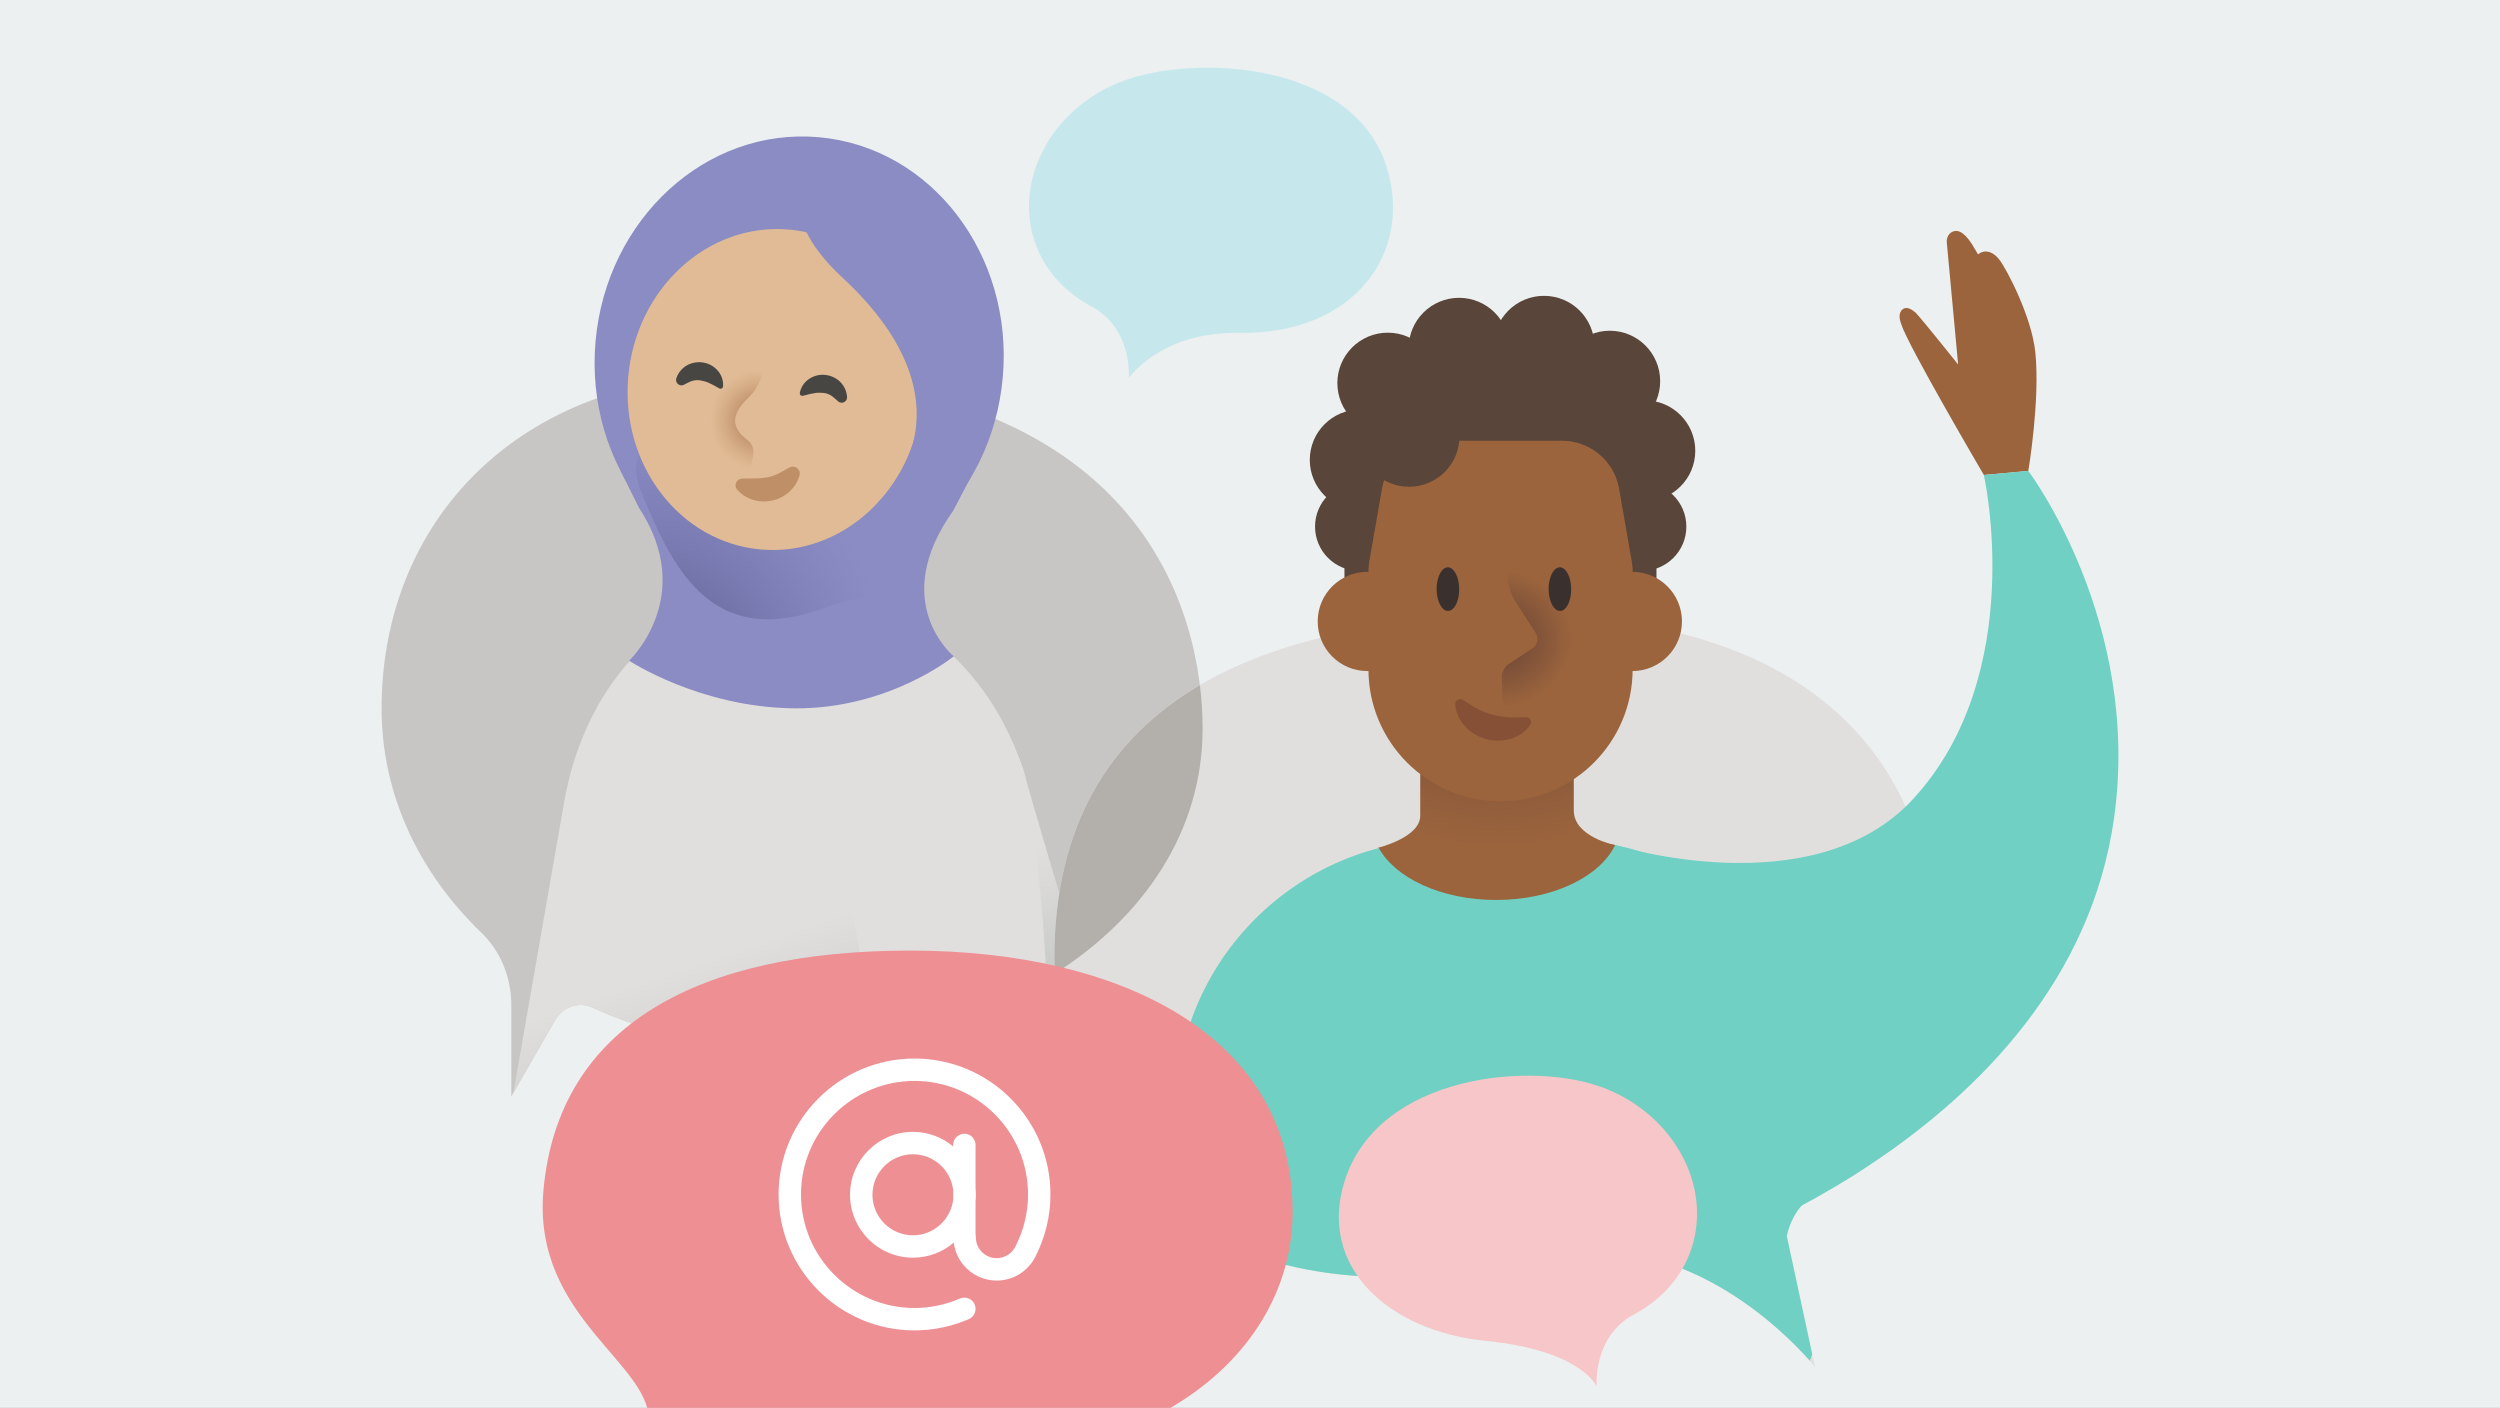 <svg width="760" height="428" viewBox="0 0 760 428" fill="none" xmlns="http://www.w3.org/2000/svg">
<rect x="0" y="0" width="760" height="428" fill="#808080" stroke="none"/>
<g clip-path="url(#clip0)">
<rect width="760" height="428" fill="#ECF0F1"/>
<g clip-path="url(#clip1)">
<path d="M421.466 50.54C429.783 76.691 411.82 101.756 376.712 101.201C352.576 100.82 343.14 115.018 343.14 115.018C343.14 115.018 344.511 99.999 331.826 93.185C324.328 89.157 318.221 83.011 315.071 74.881C307.623 55.658 319.171 33.214 340.891 24.798C362.577 16.396 411.251 18.42 421.466 50.54Z" fill="#C6E8ED"/>
<path d="M116 215.438C116 241.532 127.42 265.35 146.309 283.51C152.262 289.234 155.44 297.261 155.44 305.519V333.297L168.867 309.966C171.128 306.036 176 304.417 180.118 306.312C197.387 314.259 217.189 318.75 238.212 318.75C305.722 318.75 365.591 278.622 365.591 221.51C365.591 186.014 347.132 113.894 225.227 113.894C157.718 113.894 116 158.377 116 215.438Z" fill="#C8C6C4"/>
<path d="M312.332 238.459C303.598 205.314 276.045 179.251 240.714 179.251H240.46C203.104 179.251 177.893 207.469 171.527 243.722C170.412 250.071 162.497 295.412 156.078 332.188L168.866 309.966C171.128 306.036 175.999 304.417 180.118 306.312C197.386 314.259 217.188 318.75 238.212 318.75C272.267 318.75 304.366 308.529 327.828 291.077C320.027 264.868 313.309 242.164 312.332 238.459Z" fill="url(#paint0_linear)"/>
<path d="M312.307 239.975C310.639 223.17 295.662 210.9 278.857 212.568H278.857C262.052 214.237 249.781 229.213 251.45 246.019C251.45 246.019 261.484 278.402 264.914 316.604C284.486 313.454 302.717 306.919 318.13 297.6C316.564 264.533 312.307 239.975 312.307 239.975Z" fill="#E1DFDD"/>
<path d="M199.623 135.586C199.652 135.621 199.694 135.672 199.767 135.749C199.702 135.674 199.652 135.621 199.623 135.586Z" fill="#6F50A1"/>
<path d="M196.901 146.794C196.934 146.825 196.981 146.871 197.061 146.94C196.989 146.873 196.934 146.825 196.901 146.794Z" fill="#6F50A1"/>
<path d="M239.736 137.166C240.548 130.808 228.927 130.492 235.92 120.881C238.084 117.909 240.196 111.9 242.914 105.793L251.392 106.992L247.379 138.372L239.736 137.166Z" fill="url(#paint1_radial)"/>
<path d="M289.818 155.202L295.557 144.177L242.126 146.1L188.676 143.166L194.205 154.298C212.016 181.345 191.254 200.843 191.254 200.843C191.254 200.843 212.669 215.061 241.471 215.334C270.271 215.606 289.944 199.511 289.944 199.511C289.944 199.511 269.825 183.12 289.818 155.202Z" fill="#8B8CC4"/>
<path d="M304.845 114.714C308.144 77.42 283.105 44.736 248.919 41.712C214.734 38.688 184.347 66.47 181.048 103.765C177.75 141.059 202.789 173.743 236.974 176.766C271.16 179.79 301.547 152.008 304.845 114.714Z" fill="#8B8CC4"/>
<path d="M194.905 149.467C203.372 170.022 213.858 193.412 242.286 187.277C255.534 184.418 261.783 176.673 282.217 187.277C282.217 187.277 273.148 178.028 277.462 160.936C280.338 149.545 282.728 130.816 282.728 130.816C282.728 130.816 179.497 112.057 194.905 149.467Z" fill="url(#paint2_radial)"/>
<path d="M280.138 122.358C282.514 95.502 264.483 71.966 239.866 69.789C215.248 67.612 193.367 87.618 190.991 114.473C188.616 141.329 206.647 164.865 231.264 167.042C255.881 169.22 277.763 149.214 280.138 122.358Z" fill="#E0BB95"/>
<path d="M228.924 138.645C229.408 136.844 228.739 134.947 227.266 133.802C224.317 131.512 220.907 127.953 226.392 122.024C228.935 119.277 231.971 117.898 233.578 103.998L208.658 98.91L200.316 141.197L227.362 146.301L228.924 138.645Z" fill="url(#paint3_radial)"/>
<path d="M243.052 144.497C242.485 146.563 241.464 148.086 239.981 149.459C238.53 150.804 236.626 151.807 234.6 152.202C232.588 152.59 230.491 152.507 228.688 151.864C227.757 151.615 226.966 151.09 226.158 150.662C225.41 150.128 224.712 149.552 224.106 148.866C223.373 148.034 223.453 146.766 224.284 146.033C224.6 145.754 224.98 145.592 225.369 145.545L225.738 145.5C226.557 145.4 227.266 145.457 227.957 145.471C228.639 145.42 229.292 145.487 229.891 145.44C231.11 145.437 232.147 145.289 233.159 145.14C234.172 144.977 235.117 144.614 236.17 144.18C237.187 143.757 238.323 142.991 239.386 142.447L240.089 142.087C241.115 141.562 242.372 141.968 242.897 142.994C243.144 143.476 243.184 144.013 243.052 144.497Z" fill="#BF8F68"/>
<path d="M244.753 55.04C244.753 55.04 236.121 65.878 256.123 84.412C288.148 114.087 280.564 139.347 266.963 152.675C266.963 152.675 280.966 150.217 284.277 139.621C293.45 110.264 286.065 97.436 269.323 76.74C252.622 56.095 244.753 55.04 244.753 55.04Z" fill="#8B8CC4"/>
<path d="M254.281 121.558C253.629 120.964 252.84 120.257 252.178 119.979C251.514 119.645 250.899 119.493 250.126 119.436C249.38 119.393 248.618 119.334 247.663 119.506C246.72 119.642 245.555 119.918 244.271 120.275L244.108 120.32C243.698 120.434 243.271 120.193 243.157 119.783C243.124 119.665 243.121 119.54 243.143 119.428C243.455 117.823 244.301 116.481 245.6 115.454C246.895 114.474 248.675 113.817 250.459 113.951C252.211 114.006 254.081 114.78 255.378 116.044C256.684 117.357 257.346 118.848 257.504 120.638C257.584 121.543 256.916 122.339 256.013 122.419C255.539 122.46 255.094 122.296 254.767 122L254.281 121.558Z" fill="#484643"/>
<path d="M205.624 114.943C206.237 113.25 207.259 111.98 208.858 111.047C210.436 110.161 212.444 109.891 214.15 110.288C215.909 110.616 217.46 111.709 218.461 112.987C219.451 114.316 219.925 115.83 219.814 117.461C219.786 117.886 219.417 118.208 218.992 118.178C218.868 118.169 218.755 118.135 218.655 118.076L218.506 117.988C217.358 117.314 216.302 116.748 215.427 116.375C214.547 115.965 213.795 115.826 213.063 115.674C212.3 115.531 211.668 115.519 210.94 115.672C210.229 115.77 209.285 116.25 208.502 116.657L207.926 116.959C207.121 117.378 206.13 117.065 205.711 116.261C205.491 115.837 205.475 115.357 205.624 114.943Z" fill="#484643"/>
<path d="M588.49 291.549C588.49 327.729 580.434 352.285 554.092 361.945C548.657 363.938 544.558 369.261 543.174 375.771L551.739 415.508C551.739 415.508 516.435 370.824 469.597 382.209C370.62 406.266 320.569 354.916 320.537 291.549C320.496 211.949 384.797 187.277 464.134 187.277C543.427 187.277 588.49 225.209 588.49 291.549Z" fill="#E1DFDD"/>
<path d="M320.537 291.549C320.537 293.043 320.593 294.523 320.649 296.003C347.775 278.713 365.591 252.646 365.591 221.51C365.591 217.515 365.354 213.052 364.765 208.283C337.506 224.285 320.516 250.653 320.537 291.549Z" fill="#B3AFAB"/>
<path d="M603.095 144.397L616.603 143.15C616.603 143.15 620.253 121.634 618.731 107.045C617.596 96.172 610.042 81.875 607.858 79.012C605.673 76.15 603.098 75.843 601.334 77.336C600.506 76.144 599.035 72.813 596.721 71.002C594.19 69.021 591.59 71.046 591.827 73.734L595.269 110.798C595.269 110.798 584.121 96.852 582.366 95.062C580.681 93.599 579.352 93.257 578.379 94.038C577.32 94.951 577.19 96.463 577.987 98.574C579.918 104.892 603.095 144.397 603.095 144.397Z" fill="#9B643D"/>
<path d="M554.092 361.945C554.963 361.625 555.811 361.287 556.643 360.935V337.679C556.643 292.115 519.706 255.178 474.141 255.178H439.923C394.358 255.178 357.421 292.115 357.421 337.679V369.263C382.31 387.307 419.744 394.326 469.597 382.208C510.646 372.231 542.831 405.314 550.162 413.646C550.43 413.011 550.669 412.361 550.922 411.717L543.174 375.771C544.559 369.261 548.657 363.938 554.092 361.945Z" fill="#6FD0C3"/>
<path d="M439.922 255.178C432.753 255.178 425.798 256.096 419.166 257.814C424.222 266.985 438.266 273.592 454.839 273.592C471.958 273.592 486.39 266.548 490.992 256.906C485.551 255.777 479.917 255.178 474.141 255.178H439.922V255.178Z" fill="#9B643D"/>
<path d="M431.765 187.335H478.432V246.38C478.432 254.43 490.894 256.882 490.894 256.882L418.624 257.809C418.624 257.809 431.739 254.697 431.747 248.015L431.765 187.335Z" fill="url(#paint4_radial)"/>
<path d="M499.202 173.54C506.629 173.54 512.65 167.519 512.65 160.091C512.65 152.664 506.629 146.643 499.202 146.643C491.775 146.643 485.754 152.664 485.754 160.091C485.754 167.519 491.775 173.54 499.202 173.54Z" fill="#594539"/>
<path d="M469.376 120.593C477.842 120.593 484.705 113.73 484.705 105.264C484.705 96.797 477.842 89.934 469.376 89.934C460.91 89.934 454.046 96.797 454.046 105.264C454.046 113.73 460.91 120.593 469.376 120.593Z" fill="#594539"/>
<path d="M489.363 131.203C497.829 131.203 504.692 124.34 504.692 115.874C504.692 107.407 497.829 100.544 489.363 100.544C480.896 100.544 474.033 107.407 474.033 115.874C474.033 124.34 480.896 131.203 489.363 131.203Z" fill="#594539"/>
<path d="M500.035 152.363C508.501 152.363 515.364 145.5 515.364 137.033C515.364 128.567 508.501 121.704 500.035 121.704C491.568 121.704 484.705 128.567 484.705 137.033C484.705 145.5 491.568 152.363 500.035 152.363Z" fill="#594539"/>
<path d="M413.224 173.54C420.652 173.54 426.673 167.519 426.673 160.091C426.673 152.664 420.652 146.643 413.224 146.643C405.797 146.643 399.776 152.664 399.776 160.091C399.776 167.519 405.797 173.54 413.224 173.54Z" fill="#594539"/>
<path d="M443.551 121.195C452.018 121.195 458.881 114.332 458.881 105.866C458.881 97.399 452.018 90.536 443.551 90.536C435.085 90.536 428.222 97.399 428.222 105.866C428.222 114.332 435.085 121.195 443.551 121.195Z" fill="#594539"/>
<path d="M421.887 131.793C430.353 131.793 437.216 124.93 437.216 116.464C437.216 107.997 430.353 101.134 421.887 101.134C413.421 101.134 406.557 107.997 406.557 116.464C406.557 124.93 413.421 131.793 421.887 131.793Z" fill="#594539"/>
<path d="M413.502 155.139C421.969 155.139 428.832 148.276 428.832 139.81C428.832 131.343 421.969 124.48 413.502 124.48C405.036 124.48 398.173 131.343 398.173 139.81C398.173 148.276 405.036 155.139 413.502 155.139Z" fill="#594539"/>
<path d="M425.567 196.917H486.715C496.022 196.917 503.567 189.372 503.567 180.064V143.324C503.567 121.691 486.03 104.154 464.397 104.154H447.885C426.252 104.154 408.714 121.691 408.714 143.324V180.064C408.715 189.372 416.26 196.917 425.567 196.917Z" fill="#594539"/>
<path d="M511.319 188.836C511.365 197.165 504.65 203.954 496.321 204C495.756 204.003 488.449 203.975 487.9 203.918C480.353 203.128 481.2 196.767 481.157 189.003C481.114 181.312 480.088 174.933 487.523 173.965C488.139 173.885 495.516 173.842 496.154 173.838C504.483 173.792 511.272 180.507 511.319 188.836Z" fill="#9B643D"/>
<path d="M456.164 243.603C478.342 243.603 496.322 225.624 496.322 203.445V149.282C496.322 133.77 483.746 121.195 468.234 121.195H444.093C428.58 121.195 416.005 133.77 416.005 149.282V203.445C416.006 225.624 433.985 243.603 456.164 243.603Z" fill="#9B643D"/>
<path d="M486.605 228.529L457.32 228.049L456.55 205.897C456.549 204.234 457.384 202.683 458.773 201.768L465.877 197.085C467.423 196.066 467.861 193.992 466.858 192.435L460.675 182.833C459.201 180.544 458.412 177.881 458.402 175.159L458.271 141.295L489.033 141.756L486.605 228.529Z" fill="url(#paint5_radial)"/>
<path d="M474.252 185.737C476.149 185.727 477.671 182.747 477.651 179.083C477.631 175.418 476.076 172.456 474.179 172.467C472.281 172.477 470.759 175.456 470.779 179.121C470.799 182.785 472.354 185.747 474.252 185.737Z" fill="#3A312E"/>
<path d="M440.205 185.735C442.103 185.725 443.625 182.746 443.604 179.081C443.584 175.417 442.03 172.455 440.132 172.465C438.234 172.476 436.712 175.455 436.732 179.119C436.753 182.784 438.307 185.746 440.205 185.735Z" fill="#3A312E"/>
<path d="M400.581 188.836C400.535 197.165 407.25 203.954 415.579 204C416.144 204.003 423.451 203.975 424 203.918C431.547 203.128 430.7 196.767 430.743 189.003C430.786 181.312 431.812 174.933 424.377 173.965C423.761 173.885 416.384 173.842 415.746 173.838C407.417 173.792 400.627 180.507 400.581 188.836Z" fill="#9B643D"/>
<path d="M444.821 212.83C446.591 214.014 448.035 214.954 449.483 215.661C450.912 216.379 452.3 216.89 453.744 217.274C455.189 217.646 456.681 217.903 458.289 218.034C459.91 218.165 461.591 218.168 463.67 218.042L463.831 218.033C464.655 217.983 465.364 218.611 465.414 219.435C465.433 219.754 465.351 220.055 465.196 220.308C463.889 222.436 461.666 223.867 459.273 224.594C456.866 225.323 454.22 225.348 451.746 224.659C449.271 223.986 446.971 222.591 445.284 220.708C443.606 218.82 442.522 216.489 442.394 214.082C442.35 213.258 442.983 212.554 443.807 212.51C444.142 212.492 444.458 212.587 444.717 212.76L444.821 212.83Z" fill="#855035"/>
<path d="M429.2 112.982H483.129L499.961 138.518L496.613 173.854L492.115 148.042C490.422 139.857 483.213 133.986 474.855 133.986H437.473C429.114 133.986 421.905 139.857 420.212 148.042L415.716 173.858L412.366 138.518L429.2 112.982Z" fill="#594539"/>
<path d="M428.35 147.98C436.816 147.98 443.679 141.117 443.679 132.651C443.679 124.185 436.816 117.321 428.35 117.321C419.884 117.321 413.02 124.185 413.02 132.651C413.02 141.117 419.884 147.98 428.35 147.98Z" fill="#594539"/>
<path d="M616.603 143.15C616.603 143.15 651.196 189.006 642.639 248.948C628.665 346.842 507.297 384.155 507.297 384.155L490.992 256.906C490.992 256.906 551.116 275.86 581.486 243.008C616.759 204.852 603.095 144.397 603.095 144.397L616.603 143.15Z" fill="#6FD0C3"/>
<path d="M165.204 361.926C161.735 401.034 199.273 414.865 197.202 433.274L190.271 463.569C190.271 463.569 218.842 429.502 256.749 438.182C336.852 456.524 392.525 417.372 392.955 369.063C393.437 315.038 340.932 288.973 276.723 288.973C212.55 288.973 169.672 311.546 165.204 361.926Z" fill="#EE8F94"/>
<path fill-rule="evenodd" clip-rule="evenodd" d="M236.691 363.116C236.691 385.903 255.229 404.44 278.014 404.44C283.663 404.44 289.21 403.288 294.505 401.02C296.233 400.277 297.034 398.276 296.293 396.546C295.552 394.817 293.551 394.015 291.82 394.758C287.379 396.663 282.735 397.629 278.014 397.629C258.985 397.629 243.503 382.146 243.503 363.116C243.503 344.086 258.985 328.604 278.014 328.604C297.044 328.604 312.526 344.086 312.526 363.116C312.526 368.536 311.261 373.81 308.767 378.795C308.742 378.84 308.717 378.886 308.694 378.933C307.599 381.12 305.408 382.481 302.975 382.481C299.495 382.481 296.663 379.649 296.663 376.168C296.663 375.892 296.63 375.623 296.568 375.366V365.127C296.631 364.497 296.663 363.858 296.663 363.212C296.663 362.565 296.631 361.926 296.568 361.296V348.063C296.568 346.183 295.043 344.658 293.162 344.658C291.281 344.658 289.756 346.183 289.756 348.063V348.509C286.44 345.749 282.18 344.087 277.538 344.087C266.992 344.087 258.412 352.665 258.412 363.212C258.412 373.758 266.992 382.336 277.538 382.336C282.269 382.336 286.604 380.609 289.947 377.754C290.732 384.246 296.275 389.291 302.975 389.291C307.718 389.291 312.012 386.801 314.377 382.735C314.448 382.63 314.513 382.519 314.573 382.404C317.735 376.299 319.338 369.81 319.338 363.116C319.338 340.331 300.8 321.794 278.014 321.794C255.229 321.794 236.691 340.331 236.691 363.116ZM289.756 361.675C288.998 355.608 283.808 350.897 277.538 350.897C270.748 350.897 265.224 356.422 265.224 363.212C265.224 370.001 270.748 375.526 277.538 375.526C283.808 375.526 288.998 370.815 289.756 364.748V361.675Z" fill="white"/>
<path d="M408.799 358.944C400.433 385.25 422.356 404.714 451.627 407.616C480.898 410.519 485.398 421.515 485.398 421.515C485.398 421.515 484.019 406.407 496.779 399.552C504.321 395.501 510.464 389.318 513.632 381.141C521.124 361.804 509.508 339.227 487.66 330.761C465.845 322.309 419.074 326.634 408.799 358.944Z" fill="#F7C6C8"/>
</g>
</g>
<defs>
<linearGradient id="paint0_linear" x1="261.893" y1="366.354" x2="231.619" y2="277.385" gradientUnits="userSpaceOnUse">
<stop offset="0.06" stop-color="#AEB5B3"/>
<stop offset="0.913" stop-color="#E1DFDD"/>
</linearGradient>
<radialGradient id="paint1_radial" cx="0" cy="0" r="1" gradientUnits="userSpaceOnUse" gradientTransform="translate(220.631 126.441) rotate(5.053) scale(23.095 21.723)">
<stop stop-color="#9B643D"/>
<stop offset="1" stop-color="#BF8F68" stop-opacity="0"/>
</radialGradient>
<radialGradient id="paint2_radial" cx="0" cy="0" r="1" gradientUnits="userSpaceOnUse" gradientTransform="translate(194.333 218.882) rotate(5.057) scale(77.635 91.604)">
<stop stop-color="#4B4C75"/>
<stop offset="1" stop-color="#6D6FAB" stop-opacity="0"/>
</radialGradient>
<radialGradient id="paint3_radial" cx="0" cy="0" r="1" gradientUnits="userSpaceOnUse" gradientTransform="translate(231.181 127.682) rotate(2.608) scale(15.308)">
<stop stop-color="#9B643D"/>
<stop offset="1" stop-color="#BF8F68" stop-opacity="0"/>
</radialGradient>
<radialGradient id="paint4_radial" cx="0" cy="0" r="1" gradientUnits="userSpaceOnUse" gradientTransform="translate(455.321 181.999) rotate(180) scale(107.905)">
<stop offset="0.173" stop-color="#724937"/>
<stop offset="0.703" stop-color="#9B643D"/>
</radialGradient>
<radialGradient id="paint5_radial" cx="0" cy="0" r="1" gradientUnits="userSpaceOnUse" gradientTransform="translate(454.835 194.11) rotate(179.275) scale(33.012 29.756)">
<stop offset="0.173" stop-color="#724937"/>
<stop offset="0.703" stop-color="#9B643D"/>
</radialGradient>
<clipPath id="clip0">
<rect width="760" height="428" fill="white"/>
</clipPath>
<clipPath id="clip1">
<rect width="528" height="528" fill="white" transform="translate(116 19)"/>
</clipPath>
</defs>
</svg>
